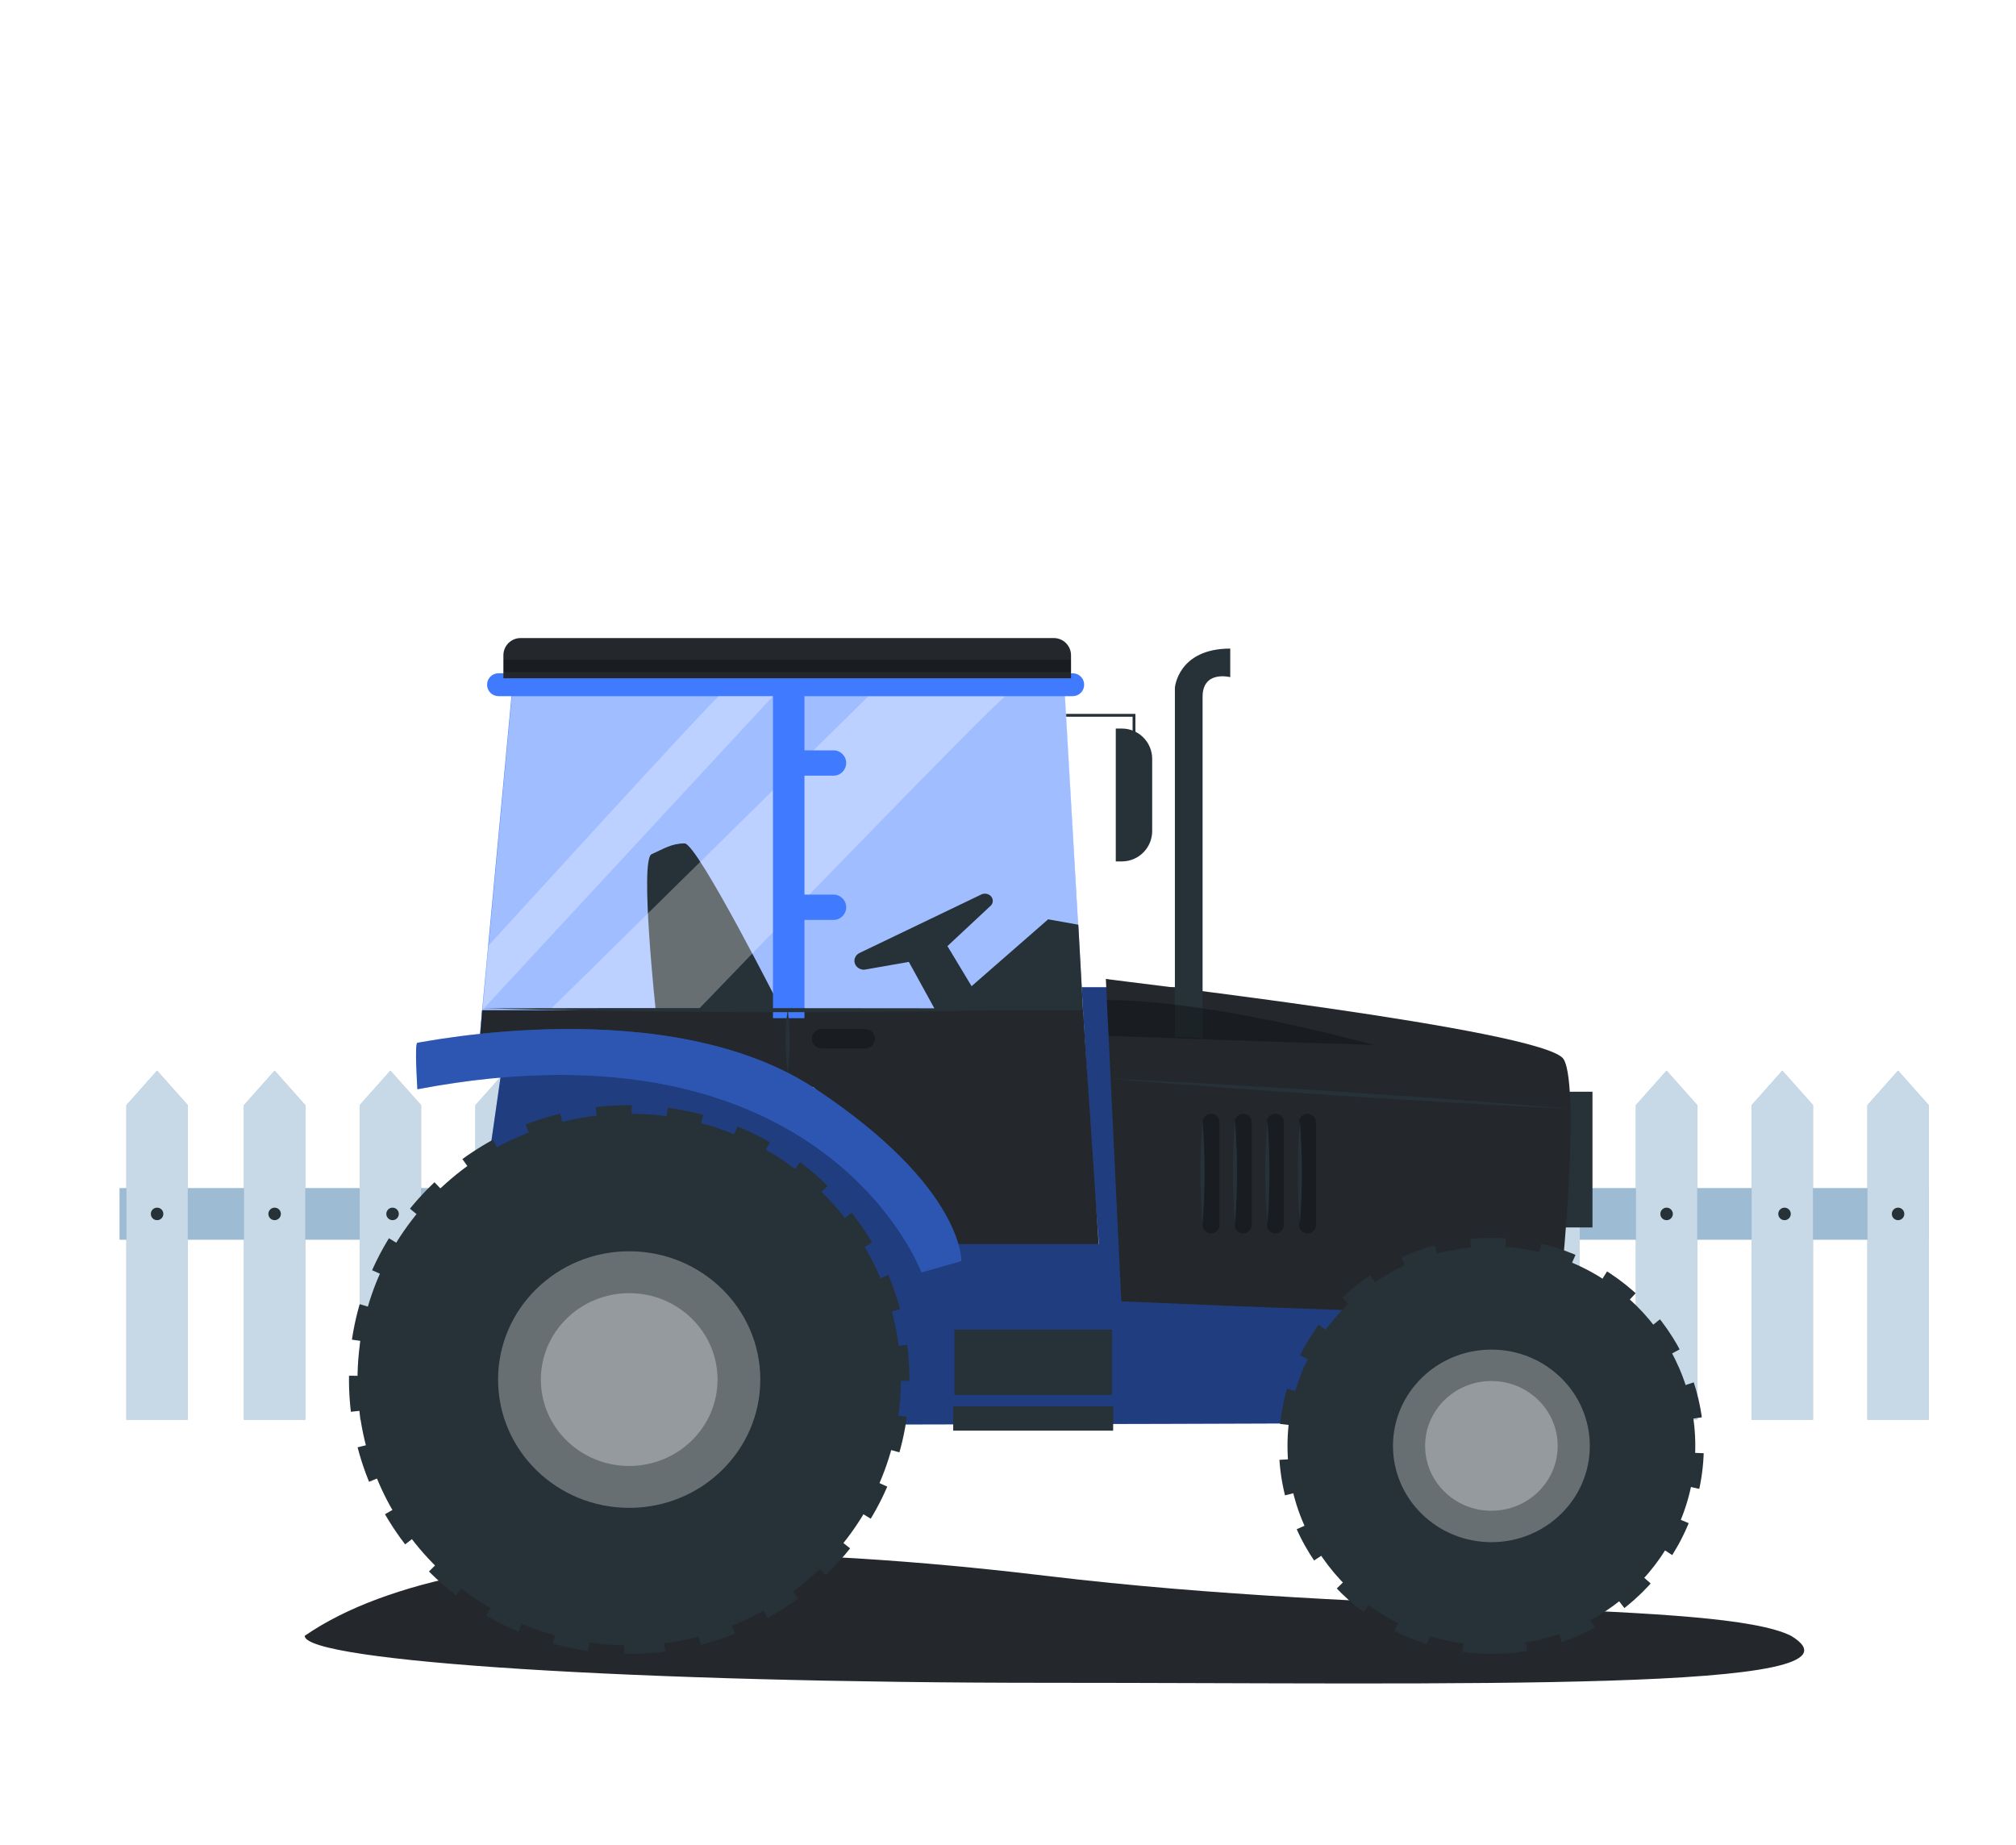 <svg width="708" height="648" viewBox="0 0 708 648" fill="none" xmlns="http://www.w3.org/2000/svg">
<g filter="url(#filter0_d_308_790)">
<path d="M629.001 570.5C662 590.5 512.145 587 368 587C223.855 587 107 579.598 107 570.5C166.5 529.5 305.5 542 368 549.5C485.5 563.6 604 558 629.001 570.5Z" fill="#24282D"/>
</g>
<g filter="url(#filter1_d_308_790)">
<path d="M677.373 413.276H530.831V431.373H677.373V413.276Z" fill="#739EC0"/>
<path opacity="0.3" d="M677.373 413.276H530.831V431.373H677.373V413.276Z" fill="white"/>
<path d="M636.72 494.611H615.154V384.135L625.93 372L636.72 384.135V494.611Z" fill="#739EC0"/>
<path opacity="0.6" d="M636.72 494.611H615.154V384.135L625.93 372L636.72 384.135V494.611Z" fill="white"/>
<path d="M677.373 494.611H655.808V384.135L666.583 372L677.373 384.135V494.611Z" fill="#739EC0"/>
<path opacity="0.6" d="M677.373 494.611H655.808V384.135L666.583 372L677.373 384.135V494.611Z" fill="white"/>
<path d="M596.067 494.611H574.501V384.135L585.291 372L596.067 384.135V494.611Z" fill="#739EC0"/>
<path opacity="0.6" d="M596.067 494.611H574.501V384.135L585.291 372L596.067 384.135V494.611Z" fill="white"/>
<path d="M587.485 422.325C587.485 423.542 586.508 424.519 585.291 424.519C584.073 424.519 583.096 423.542 583.096 422.325C583.096 421.107 584.073 420.13 585.291 420.13C586.494 420.13 587.485 421.107 587.485 422.325Z" fill="#263238"/>
<path d="M554.789 494.611H533.224V384.135L544.014 372L554.789 384.135V494.611Z" fill="#739EC0"/>
<path opacity="0.6" d="M554.789 494.611H533.224V384.135L544.014 372L554.789 384.135V494.611Z" fill="white"/>
<path d="M544.014 424.519C545.226 424.519 546.209 423.537 546.209 422.325C546.209 421.112 545.226 420.13 544.014 420.13C542.802 420.13 541.819 421.112 541.819 422.325C541.819 423.537 542.802 424.519 544.014 424.519Z" fill="#263238"/>
<path d="M628.903 422.325C628.903 423.542 627.926 424.519 626.708 424.519C625.491 424.519 624.514 423.542 624.514 422.325C624.514 421.107 625.491 420.13 626.708 420.13C627.912 420.13 628.903 421.107 628.903 422.325Z" fill="#263238"/>
<path d="M666.583 424.519C667.795 424.519 668.777 423.537 668.777 422.325C668.777 421.112 667.795 420.13 666.583 420.13C665.37 420.13 664.388 421.112 664.388 422.325C664.388 423.537 665.37 424.519 666.583 424.519Z" fill="#263238"/>
<path d="M188.542 413.276H42V431.373H188.542V413.276Z" fill="#739EC0"/>
<path opacity="0.3" d="M188.542 413.276H42V431.373H188.542V413.276Z" fill="white"/>
<path d="M147.888 494.611H126.309V384.135L137.099 372L147.888 384.135V494.611Z" fill="#739EC0"/>
<path opacity="0.6" d="M147.888 494.611H126.309V384.135L137.099 372L147.888 384.135V494.611Z" fill="white"/>
<path d="M188.542 494.611H166.962V384.135L177.752 372L188.542 384.135V494.611Z" fill="#739EC0"/>
<path opacity="0.6" d="M188.542 494.611H166.962V384.135L177.752 372L188.542 384.135V494.611Z" fill="white"/>
<path d="M107.235 494.611H85.655V384.135L96.445 372L107.235 384.135V494.611Z" fill="#739EC0"/>
<path opacity="0.6" d="M107.235 494.611H85.655V384.135L96.445 372L107.235 384.135V494.611Z" fill="white"/>
<path d="M96.445 424.519C97.657 424.519 98.64 423.537 98.64 422.325C98.64 421.112 97.657 420.13 96.445 420.13C95.233 420.13 94.25 421.112 94.25 422.325C94.25 423.537 95.233 424.519 96.445 424.519Z" fill="#263238"/>
<path d="M65.959 494.611H44.379V384.135L55.169 372L65.959 384.135V494.611Z" fill="#739EC0"/>
<path opacity="0.6" d="M65.959 494.611H44.379V384.135L55.169 372L65.959 384.135V494.611Z" fill="white"/>
<path d="M57.363 422.325C57.363 423.542 56.386 424.519 55.168 424.519C53.951 424.519 52.974 423.542 52.974 422.325C52.974 421.107 53.951 420.13 55.168 420.13C56.386 420.13 57.363 421.107 57.363 422.325Z" fill="#263238"/>
<path d="M137.863 424.519C139.075 424.519 140.058 423.537 140.058 422.325C140.058 421.112 139.075 420.13 137.863 420.13C136.651 420.13 135.668 421.112 135.668 422.325C135.668 423.537 136.651 424.519 137.863 424.519Z" fill="#263238"/>
<path d="M179.946 422.325C179.946 423.542 178.969 424.519 177.751 424.519C176.534 424.519 175.557 423.542 175.557 422.325C175.557 421.107 176.534 420.13 177.751 420.13C178.955 420.13 179.946 421.107 179.946 422.325Z" fill="#263238"/>
</g>
<g filter="url(#filter2_d_308_790)">
<path d="M374.008 247.215H398.25V274.813" stroke="#263238" stroke-miterlimit="10"/>
<path d="M393.974 298.531H391.85V251.86H393.974C399.864 251.86 404.636 256.632 404.636 262.522V287.855C404.636 293.759 399.864 298.531 393.974 298.531Z" fill="#263238"/>
<path d="M559.263 379.413H548.487V427.076H559.263V379.413Z" fill="#263238"/>
<path d="M273.133 496.191C276.63 496.601 541.72 495.61 541.72 495.61L551.334 451.587L427.958 411.57L420.184 342.71H372.649L364.748 397.566L282.521 364.46L178.459 355.653L169.312 419.486L273.133 496.191Z" fill="#407BFF"/>
<path opacity="0.5" d="M273.133 496.191C276.63 496.601 541.72 495.61 541.72 495.61L551.334 451.587L427.958 411.57L420.184 342.71H372.649L364.748 397.566L282.521 364.46L178.459 355.653L169.312 419.486L273.133 496.191Z" fill="black"/>
<path d="M179.945 237.105L167.881 366.188L245.223 368.666L293.438 389.92L331.103 432.952H385.846L383.495 405.198L373.258 227.717L179.945 237.105Z" fill="#407BFF"/>
<path opacity="0.5" d="M180.059 237.105L168.009 366.188L245.351 368.666L293.566 389.92L331.231 432.952H385.974L383.623 405.198L380.338 350.782L373.385 227.717L180.059 237.105Z" fill="white"/>
<path d="M274.931 351.575C274.931 351.575 244.954 292.202 240.423 292.202C235.891 292.202 233.116 294.085 228.84 295.982C224.563 297.88 230.355 351.575 230.355 351.575H274.931Z" fill="#263238"/>
<path opacity="0.3" d="M192.986 350.796L304.992 240.504C304.992 240.504 355.217 240.504 353.207 240.504C351.196 240.504 244.996 350.796 244.996 350.796H192.986Z" fill="white"/>
<path d="M549.125 367.972C542.781 357.593 389.853 340.275 388.366 339.779L393.79 453.017L429.02 454.518C429.02 454.518 545.386 458.964 546.505 458.468C547.638 457.973 555.468 378.351 549.125 367.972Z" fill="#24282D"/>
<path d="M376.741 240.489H175.074C172.851 240.489 171.053 238.691 171.053 236.468C171.053 234.245 172.851 232.446 175.074 232.446H376.727C378.95 232.446 380.748 234.245 380.748 236.468C380.762 238.691 378.95 240.489 376.741 240.489Z" fill="#407BFF"/>
<path d="M376.117 234.202H176.787V226.131C176.787 222.789 179.492 220.085 182.833 220.085H370.085C373.427 220.085 376.132 222.789 376.132 226.131V234.202H376.117Z" fill="#24282D"/>
<path d="M412.608 360.127V237.516C412.608 237.516 413.685 223.781 432.05 223.781V233.82C432.05 233.82 422.336 231.271 422.336 240.73C422.336 250.189 422.336 360.58 422.336 360.58L412.608 360.127Z" fill="#263238"/>
<path d="M220.967 573.858C273.66 573.858 316.377 532.061 316.377 480.501C316.377 428.942 273.66 387.144 220.967 387.144C168.273 387.144 125.557 428.942 125.557 480.501C125.557 532.061 168.273 573.858 220.967 573.858Z" fill="#263238"/>
<path d="M220.967 573.858C273.66 573.858 316.377 532.061 316.377 480.501C316.377 428.942 273.66 387.144 220.967 387.144C168.273 387.144 125.557 428.942 125.557 480.501C125.557 532.061 168.273 573.858 220.967 573.858Z" stroke="#263238" stroke-width="6" stroke-miterlimit="10" stroke-dasharray="12.32 12.32"/>
<path opacity="0.3" d="M220.966 525.558C246.398 525.558 267.015 505.386 267.015 480.501C267.015 455.617 246.398 435.444 220.966 435.444C195.535 435.444 174.918 455.617 174.918 480.501C174.918 505.386 195.535 525.558 220.966 525.558Z" fill="white"/>
<path opacity="0.3" d="M220.967 510.846C238.101 510.846 251.992 497.26 251.992 480.501C251.992 463.742 238.101 450.156 220.967 450.156C203.833 450.156 189.942 463.742 189.942 480.501C189.942 497.26 203.833 510.846 220.967 510.846Z" fill="white"/>
<path d="M523.764 573.844C563.312 573.844 595.371 542.482 595.371 503.795C595.371 465.107 563.312 433.745 523.764 433.745C484.217 433.745 452.157 465.107 452.157 503.795C452.157 542.482 484.217 573.844 523.764 573.844Z" fill="#263238"/>
<path d="M523.764 573.844C563.312 573.844 595.371 542.482 595.371 503.795C595.371 465.107 563.312 433.745 523.764 433.745C484.217 433.745 452.157 465.107 452.157 503.795C452.157 542.482 484.217 573.844 523.764 573.844Z" stroke="#263238" stroke-width="6" stroke-miterlimit="10" stroke-dasharray="12.09 12.09"/>
<path opacity="0.3" d="M523.765 537.609C542.854 537.609 558.329 522.47 558.329 503.795C558.329 485.12 542.854 469.98 523.765 469.98C504.675 469.98 489.2 485.12 489.2 503.795C489.2 522.47 504.675 537.609 523.765 537.609Z" fill="white"/>
<path opacity="0.3" d="M523.764 526.578C536.621 526.578 547.043 516.378 547.043 503.795C547.043 491.212 536.621 481.011 523.764 481.011C510.908 481.011 500.485 491.212 500.485 503.795C500.485 516.378 510.908 526.578 523.764 526.578Z" fill="white"/>
<path d="M167.881 369.459L169.325 350.796L380.338 350.782L385.109 432.938L327.761 432.952L285.848 377.856L241.102 370.86L167.881 369.459Z" fill="#407BFF"/>
<path d="M378.709 320.762L368.103 318.865L341.213 342.342L332.731 328.267L348.081 313.937C348.874 313.003 348.846 311.672 348.01 310.765C347.189 309.845 345.773 309.59 344.626 310.142L301.877 330.674C300.404 331.382 299.71 332.968 300.234 334.427C300.702 335.715 302.018 336.579 303.505 336.565L319.18 333.818L329.885 353.302L316.292 366.867L337.518 390.869L347.713 392.95L350.545 416.172L383.509 416.413L380.337 350.767L378.709 320.762Z" fill="#263238"/>
<path d="M167.881 369.459L169.325 350.796L380.338 350.782L385.846 432.952H327.761L285.848 377.856L241.102 370.86L167.881 369.459Z" fill="#24282D"/>
<path d="M146.584 378.549C146.584 378.549 145.508 362.223 146.584 362.223C147.66 362.223 234.56 343.928 286.612 378.549C338.65 413.171 337.574 438.885 337.574 438.885L323.626 442.836C323.612 442.85 289.812 351.348 146.584 378.549Z" fill="#407BFF"/>
<path opacity="0.3" d="M146.584 378.549C146.584 378.549 145.508 362.223 146.584 362.223C147.66 362.223 234.56 343.928 286.612 378.549C338.65 413.171 337.574 438.885 337.574 438.885L323.626 442.836C323.612 442.85 289.812 351.348 146.584 378.549Z" fill="black"/>
<path d="M282.52 236.794H271.461V353.585H282.52V236.794Z" fill="#407BFF"/>
<path d="M292.729 268.413H279.971V259.52H292.729C295.179 259.52 297.175 261.503 297.175 263.967C297.175 266.416 295.193 268.413 292.729 268.413Z" fill="#407BFF"/>
<path d="M292.729 319.077H279.971V310.185H292.729C295.179 310.185 297.175 312.167 297.175 314.631C297.175 317.095 295.193 319.077 292.729 319.077Z" fill="#407BFF"/>
<path opacity="0.3" d="M171.436 328.239C171.436 328.239 251.369 240.489 252.516 240.489C253.663 240.489 271.476 240.489 271.476 240.489L169.34 350.782L171.436 328.239Z" fill="white"/>
<g opacity="0.3">
<path d="M389.33 359.802C442.529 361.756 482.502 362.988 482.502 362.988C482.502 362.988 426.117 347.213 388.721 347.213L389.33 359.802Z" fill="black"/>
</g>
<path d="M390.504 462.957H335.195V485.882H390.504V462.957Z" fill="#263238"/>
<path d="M390.93 489.918H334.757V498.442H390.93V489.918Z" fill="#263238"/>
<path opacity="0.3" d="M425.296 429.171C423.653 429.171 422.322 427.84 422.322 426.198V390.118C422.322 388.476 423.653 387.144 425.296 387.144C426.938 387.144 428.269 388.476 428.269 390.118V426.198C428.269 427.84 426.938 429.171 425.296 429.171Z" fill="black"/>
<path opacity="0.3" d="M436.596 429.171C434.953 429.171 433.622 427.84 433.622 426.198V390.118C433.622 388.476 434.953 387.144 436.596 387.144C438.238 387.144 439.569 388.476 439.569 390.118V426.198C439.569 427.84 438.238 429.171 436.596 429.171Z" fill="black"/>
<path opacity="0.3" d="M447.895 429.171C446.252 429.171 444.921 427.84 444.921 426.198V390.118C444.921 388.476 446.252 387.144 447.895 387.144C449.537 387.144 450.868 388.476 450.868 390.118V426.198C450.854 427.84 449.523 429.171 447.895 429.171Z" fill="black"/>
<path opacity="0.3" d="M459.181 429.171C457.538 429.171 456.207 427.84 456.207 426.198V390.118C456.207 388.476 457.538 387.144 459.181 387.144C460.823 387.144 462.154 388.476 462.154 390.118V426.198C462.154 427.84 460.823 429.171 459.181 429.171Z" fill="black"/>
<path opacity="0.3" d="M376.118 232.064C309.778 232.064 243.255 232.064 176.915 232.064V227.703H376.118V232.064Z" fill="black"/>
<path d="M169.34 350.116C228.217 349.904 317.071 350.173 376.756 350.116C368.118 350.399 359.48 350.583 350.829 350.796C290.464 351.9 229.676 351.674 169.34 350.116Z" fill="#263238"/>
<path d="M422.322 389.523C423.285 401.63 423.285 413.879 422.322 425.971C421.359 413.864 421.359 401.616 422.322 389.523Z" fill="#263238"/>
<path d="M433.721 389.523C434.684 401.63 434.684 413.879 433.721 425.971C432.744 413.864 432.744 401.616 433.721 389.523Z" fill="#263238"/>
<path d="M445.105 389.523C446.068 401.63 446.068 413.879 445.105 425.971C444.142 413.864 444.142 401.616 445.105 389.523Z" fill="#263238"/>
<path d="M456.49 389.523C457.453 401.63 457.453 413.879 456.49 425.971C455.527 413.864 455.527 401.616 456.49 389.523Z" fill="#263238"/>
<path d="M388.721 374.74C441.099 377.232 499.268 381.056 551.575 385.403C499.155 382.896 440.999 379.116 388.721 374.74Z" fill="#263238"/>
<path d="M276.615 350.385C277.578 357.847 277.592 365.338 276.615 372.8C275.638 365.338 275.652 357.862 276.615 350.385Z" fill="#263238"/>
<path opacity="0.3" d="M303.831 364.234H288.553C286.669 364.234 285.126 362.704 285.126 360.807C285.126 358.924 286.655 357.38 288.553 357.38H303.831C305.715 357.38 307.258 358.909 307.258 360.807C307.258 362.704 305.729 364.234 303.831 364.234Z" fill="black"/>
</g>
<defs>
<filter id="filter0_d_308_790" x="103" y="541.668" width="534.616" height="53.568" filterUnits="userSpaceOnUse" color-interpolation-filters="sRGB">
<feFlood flood-opacity="0" result="BackgroundImageFix"/>
<feColorMatrix in="SourceAlpha" type="matrix" values="0 0 0 0 0 0 0 0 0 0 0 0 0 0 0 0 0 0 127 0" result="hardAlpha"/>
<feOffset dy="4"/>
<feGaussianBlur stdDeviation="2"/>
<feComposite in2="hardAlpha" operator="out"/>
<feColorMatrix type="matrix" values="0 0 0 0 0 0 0 0 0 0 0 0 0 0 0 0 0 0 0.25 0"/>
<feBlend mode="normal" in2="BackgroundImageFix" result="effect1_dropShadow_308_790"/>
<feBlend mode="normal" in="SourceGraphic" in2="effect1_dropShadow_308_790" result="shape"/>
</filter>
<filter id="filter1_d_308_790" x="38" y="372" width="643.373" height="130.611" filterUnits="userSpaceOnUse" color-interpolation-filters="sRGB">
<feFlood flood-opacity="0" result="BackgroundImageFix"/>
<feColorMatrix in="SourceAlpha" type="matrix" values="0 0 0 0 0 0 0 0 0 0 0 0 0 0 0 0 0 0 127 0" result="hardAlpha"/>
<feOffset dy="4"/>
<feGaussianBlur stdDeviation="2"/>
<feComposite in2="hardAlpha" operator="out"/>
<feColorMatrix type="matrix" values="0 0 0 0 0 0 0 0 0 0 0 0 0 0 0 0 0 0 0.25 0"/>
<feBlend mode="normal" in2="BackgroundImageFix" result="effect1_dropShadow_308_790"/>
<feBlend mode="normal" in="SourceGraphic" in2="effect1_dropShadow_308_790" result="shape"/>
</filter>
<filter id="filter2_d_308_790" x="118.557" y="220.085" width="483.814" height="364.773" filterUnits="userSpaceOnUse" color-interpolation-filters="sRGB">
<feFlood flood-opacity="0" result="BackgroundImageFix"/>
<feColorMatrix in="SourceAlpha" type="matrix" values="0 0 0 0 0 0 0 0 0 0 0 0 0 0 0 0 0 0 127 0" result="hardAlpha"/>
<feOffset dy="4"/>
<feGaussianBlur stdDeviation="2"/>
<feComposite in2="hardAlpha" operator="out"/>
<feColorMatrix type="matrix" values="0 0 0 0 0 0 0 0 0 0 0 0 0 0 0 0 0 0 0.25 0"/>
<feBlend mode="normal" in2="BackgroundImageFix" result="effect1_dropShadow_308_790"/>
<feBlend mode="normal" in="SourceGraphic" in2="effect1_dropShadow_308_790" result="shape"/>
</filter>
</defs>
</svg>
